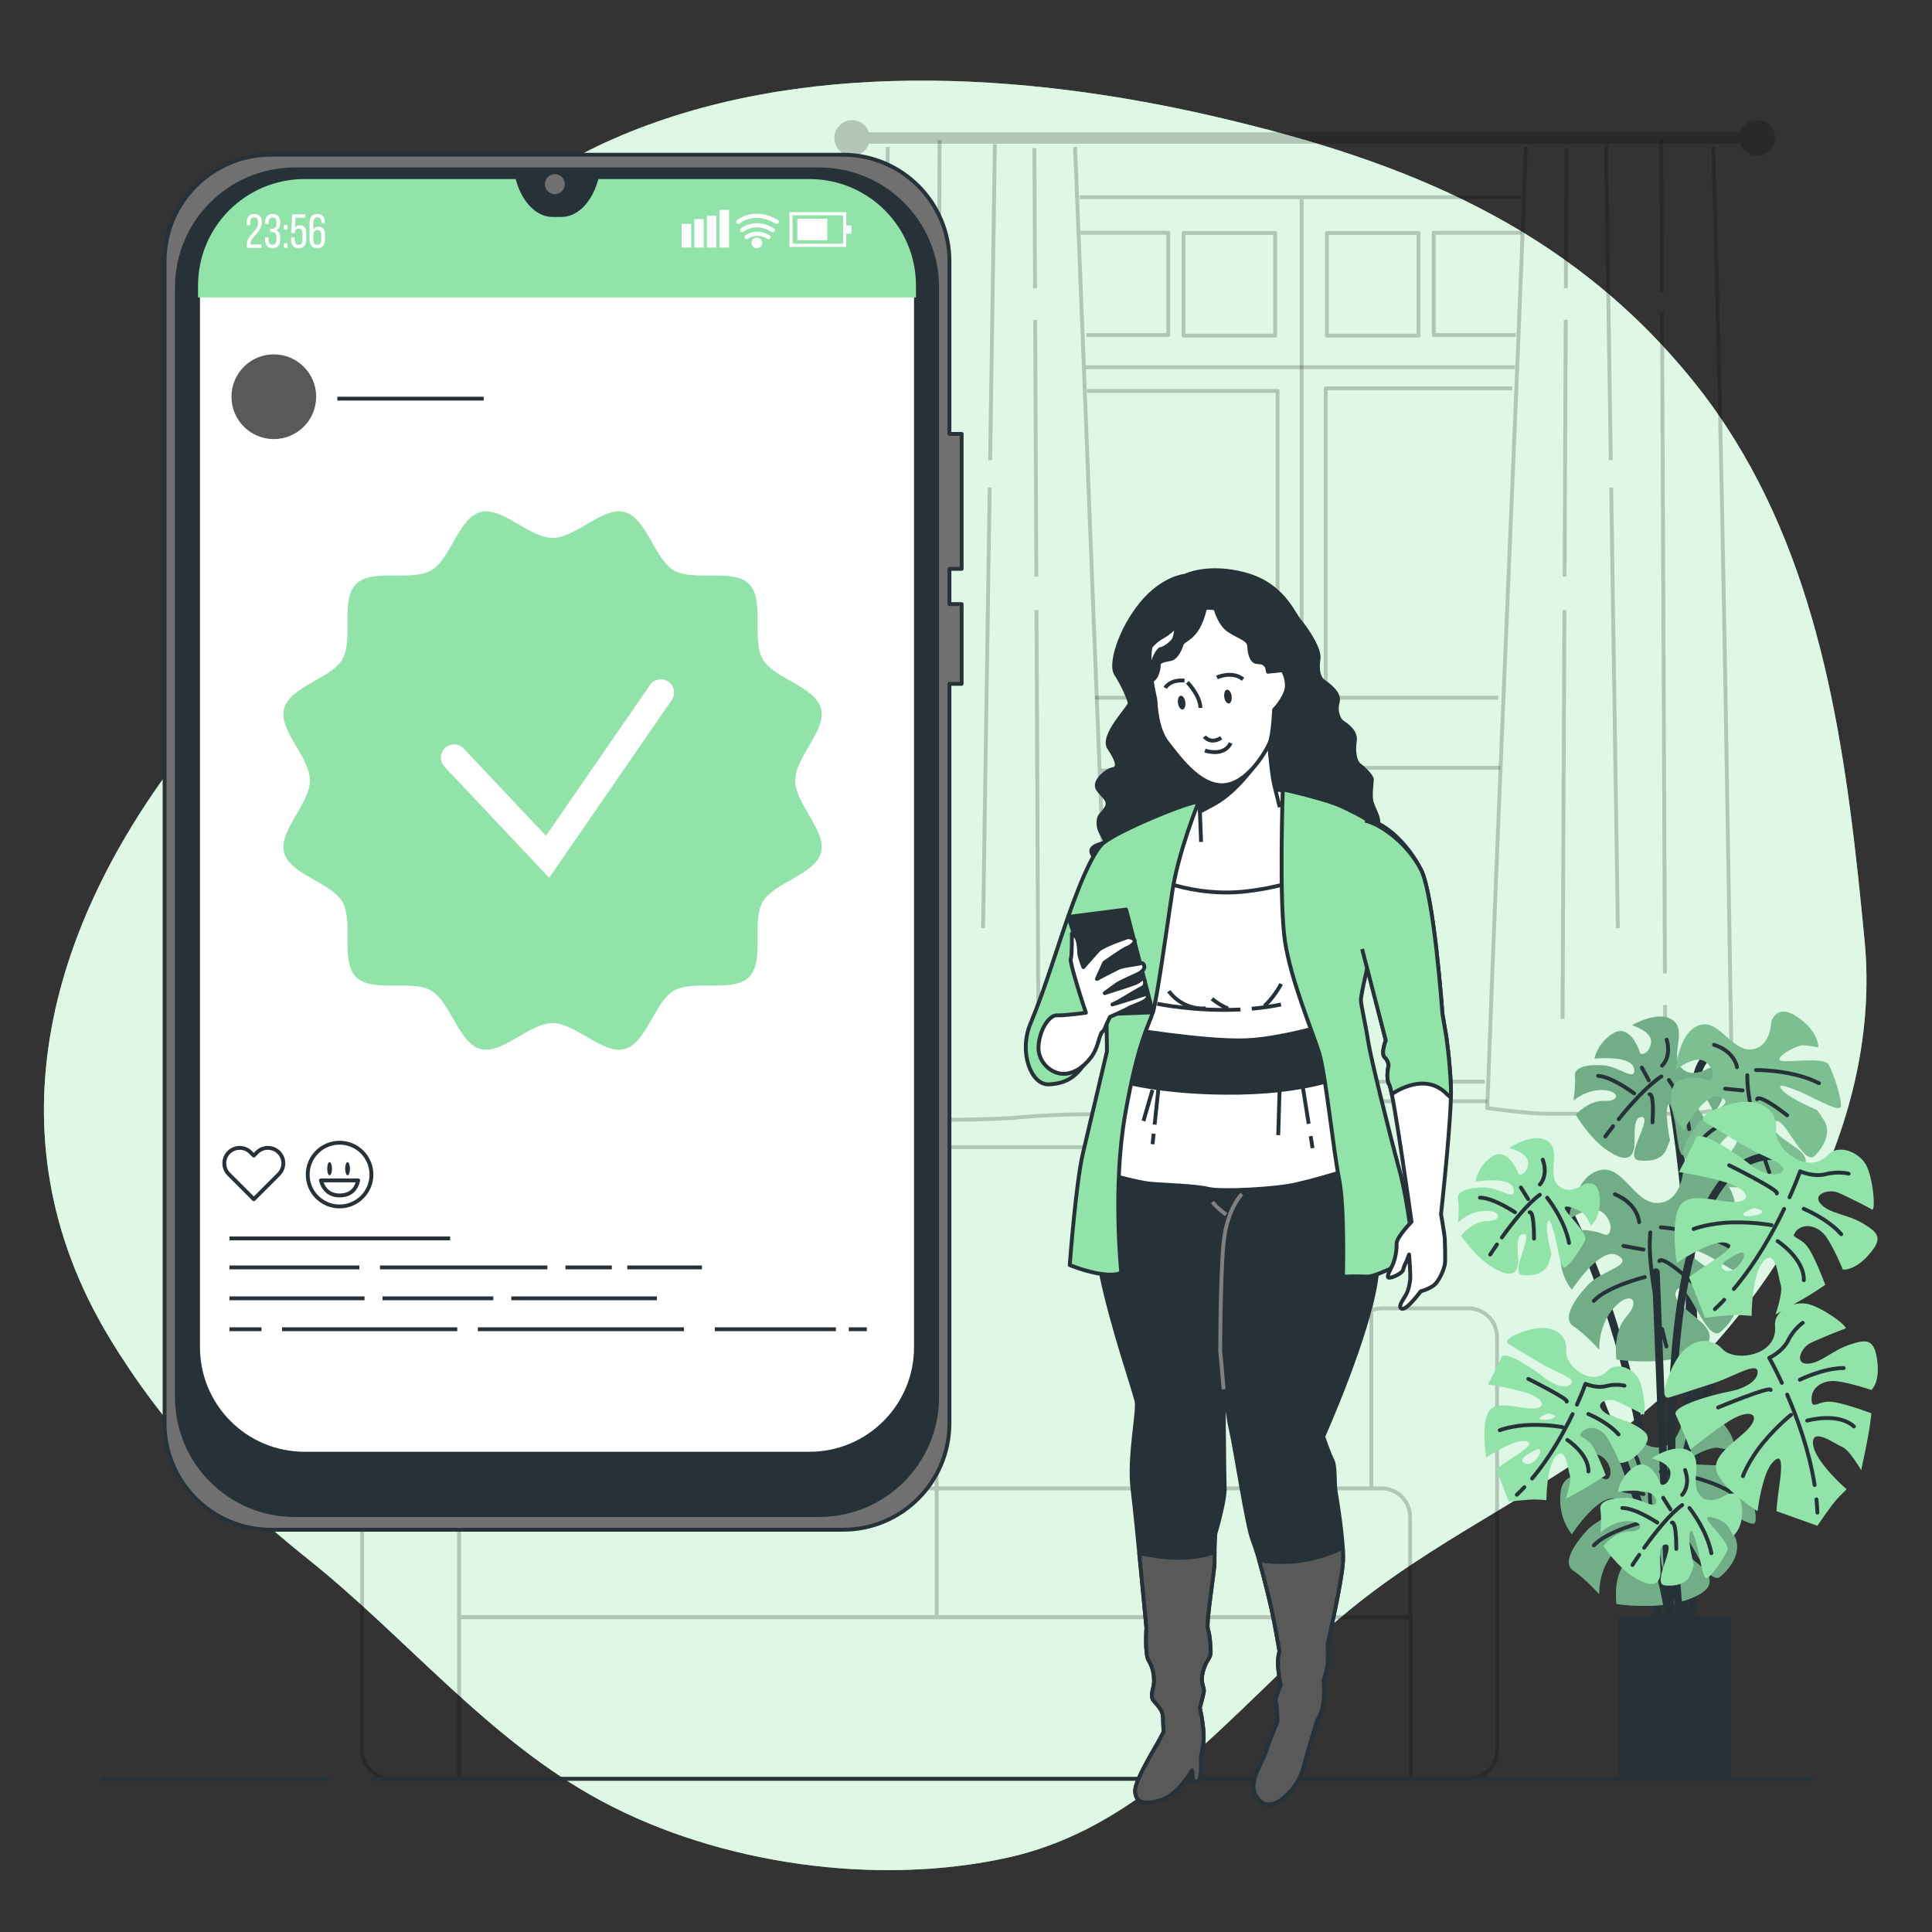 <?xml version="1.0" encoding="utf-8"?>
<!-- Generator: Adobe Illustrator 27.5.0, SVG Export Plug-In . SVG Version: 6.00 Build 0)  -->
<svg version="1.1" xmlns="http://www.w3.org/2000/svg" xmlns:xlink="http://www.w3.org/1999/xlink" x="0px" y="0px"
	 viewBox="0 0 500 500" style="enable-background:new 0 0 500 500;" xml:space="preserve">
<rect x="0" y="0" width="500" height="500" fill="#333333" stroke="none"/>
<g id="Background_Simple">
	<g>
		<path style="fill:#92E3A9;" d="M448.78,113.529c-3.284-5.279-6.914-10.403-10.934-15.348
			c-32.358-39.794-74.664-56.627-122.999-67.909c-49.92-11.653-108.368-15.319-156.292,5.748
			c-11.281,4.959-21.976,11.601-30.488,20.599C96.007,90.51,85.015,147.303,49.29,192.187s-53.128,100.76-21.068,153.888
			c13.568,22.484,30.867,41.033,51.337,57.306c25.204,20.037,46.943,47.063,76.069,62.706c30.613,16.441,71.383,22.169,105.26,14.64
			c38.651-8.59,61.321-42.743,90.826-66.037c23.26-18.363,51.084-30.382,73.877-49.322c34.92-29.017,61.394-75.658,56.968-121.886
			C478.266,198.638,472.706,151.986,448.78,113.529z"/>
		<path style="opacity:0.7;fill:#FFFFFF;" d="M448.78,113.529c-3.284-5.279-6.914-10.403-10.934-15.348
			c-32.358-39.794-74.664-56.627-122.999-67.909c-49.92-11.653-108.368-15.319-156.292,5.748
			c-11.281,4.959-21.976,11.601-30.488,20.599C96.007,90.51,85.015,147.303,49.29,192.187s-53.128,100.76-21.068,153.888
			c13.568,22.484,30.867,41.033,51.337,57.306c25.204,20.037,46.943,47.063,76.069,62.706c30.613,16.441,71.383,22.169,105.26,14.64
			c38.651-8.59,61.321-42.743,90.826-66.037c23.26-18.363,51.084-30.382,73.877-49.322c34.92-29.017,61.394-75.658,56.968-121.886
			C478.266,198.638,472.706,151.986,448.78,113.529z"/>
	</g>
</g>
<g id="Window">
	<g>
		<path style="opacity:0.2;" d="M454.748,31.097c-2.03,0-3.734,1.319-4.352,3.14h-225.51c-0.618-1.821-2.322-3.14-4.352-3.14
			c-2.549,0-4.615,2.066-4.615,4.615c0,2.549,2.066,4.615,4.615,4.615c2.03,0,3.734-1.319,4.352-3.139h225.51
			c0.618,1.821,2.322,3.139,4.352,3.139c2.549,0,4.615-2.066,4.615-4.615C459.363,33.164,457.297,31.097,454.748,31.097z"/>
		<g style="opacity:0.2;">
			<path style="fill:none;stroke:#000000;stroke-linejoin:round;stroke-miterlimit:10;" d="M278.222,38.02
				c3.215,78.182,6.026,157.111,9.39,235.009l-0.333,15.267c0,0-14.453,0-22.06,0.761c-7.607,0.761-19.398,0.761-27.766,0.761
				c-8.368,0-12.932-3.043-12.932-3.043l0.544-13.769c1.688-77.858,3.51-156.796,4.698-234.986"/>
			
				<line style="fill:none;stroke:#000000;stroke-linejoin:round;stroke-miterlimit:10;" x1="242.19" y1="260.105" x2="242.15" y2="269.31"/>
			
				<line style="fill:none;stroke:#000000;stroke-linejoin:round;stroke-miterlimit:10;" x1="242.977" y1="80.745" x2="242.226" y2="251.931"/>
			
				<line style="fill:none;stroke:#000000;stroke-linejoin:round;stroke-miterlimit:10;" x1="243.172" y1="36.288" x2="242.999" y2="75.637"/>
			
				<line style="fill:none;stroke:#000000;stroke-linejoin:round;stroke-miterlimit:10;" x1="256.137" y1="126.214" x2="254.414" y2="240.182"/>
			
				<line style="fill:none;stroke:#000000;stroke-linejoin:round;stroke-miterlimit:10;" x1="257.48" y1="37.31" x2="256.244" y2="119.084"/>
			
				<line style="fill:none;stroke:#000000;stroke-linejoin:round;stroke-miterlimit:10;" x1="268.243" y1="157.907" x2="268.722" y2="263.689"/>
			
				<line style="fill:none;stroke:#000000;stroke-linejoin:round;stroke-miterlimit:10;" x1="267.902" y1="82.792" x2="268.203" y2="149.224"/>
			
				<line style="fill:none;stroke:#000000;stroke-linejoin:round;stroke-miterlimit:10;" x1="267.7" y1="38.332" x2="267.865" y2="74.616"/>
		</g>
		<g style="opacity:0.2;">
			<path style="fill:none;stroke:#000000;stroke-linejoin:round;stroke-miterlimit:10;" d="M394.892,38.02
				c-3.092,82.777-7.027,166.391-9.989,248.732c0,0,9.843,1.489,16.178,1.489c6.335,0,7.602,0,14.57,0c6.968,0,10.769,0,17.737,0
				c6.968,0,14.957-1.545,14.957-1.545c-1.457-82.285-2.44-165.899-4.993-248.676"/>
			
				<line style="fill:none;stroke:#000000;stroke-linejoin:round;stroke-miterlimit:10;" x1="430.924" y1="260.105" x2="430.964" y2="269.31"/>
			
				<line style="fill:none;stroke:#000000;stroke-linejoin:round;stroke-miterlimit:10;" x1="430.137" y1="80.745" x2="430.888" y2="251.931"/>
			
				<line style="fill:none;stroke:#000000;stroke-linejoin:round;stroke-miterlimit:10;" x1="429.942" y1="36.288" x2="430.115" y2="75.637"/>
			
				<line style="fill:none;stroke:#000000;stroke-linejoin:round;stroke-miterlimit:10;" x1="416.977" y1="126.214" x2="418.7" y2="240.182"/>
			
				<line style="fill:none;stroke:#000000;stroke-linejoin:round;stroke-miterlimit:10;" x1="415.634" y1="37.31" x2="416.87" y2="119.084"/>
			
				<line style="fill:none;stroke:#000000;stroke-linejoin:round;stroke-miterlimit:10;" x1="404.871" y1="157.907" x2="404.391" y2="263.689"/>
			
				<line style="fill:none;stroke:#000000;stroke-linejoin:round;stroke-miterlimit:10;" x1="405.212" y1="82.792" x2="404.911" y2="149.224"/>
			
				<line style="fill:none;stroke:#000000;stroke-linejoin:round;stroke-miterlimit:10;" x1="405.413" y1="38.332" x2="405.249" y2="74.616"/>
		</g>
		<g style="opacity:0.2;">
			<polyline style="fill:none;stroke:#000000;stroke-linejoin:round;stroke-miterlimit:10;" points="279.658,60.237 302.354,60.237 
				302.354,86.716 281.171,86.716 			"/>
			
				<rect x="306.312" y="60.303" style="fill:none;stroke:#000000;stroke-linejoin:round;stroke-miterlimit:10;" width="23.722" height="26.559"/>
		</g>
		<g style="opacity:0.2;">
			<polyline style="fill:none;stroke:#000000;stroke-linejoin:round;stroke-miterlimit:10;" points="393.762,60.237 371.066,60.237 
				371.066,86.716 392.249,86.716 			"/>
			
				<rect x="343.387" y="60.303" transform="matrix(-1 -1.224647e-16 1.224647e-16 -1 710.495 147.164)" style="fill:none;stroke:#000000;stroke-linejoin:round;stroke-miterlimit:10;" width="23.722" height="26.559"/>
		</g>
		<polyline style="opacity:0.2;fill:none;stroke:#000000;stroke-linejoin:round;stroke-miterlimit:10;" points="283.403,180.554 
			330.639,180.554 330.639,101.173 281.327,101.173 		"/>
		<polyline style="opacity:0.2;fill:none;stroke:#000000;stroke-linejoin:round;stroke-miterlimit:10;" points="391.371,100.501 
			343.097,100.501 343.097,180.554 387.737,180.554 		"/>
		<polyline style="opacity:0.2;fill:none;stroke:#000000;stroke-linejoin:round;stroke-miterlimit:10;" points="284.961,199.391 
			330.639,199.391 330.639,279.188 288.421,279.188 		"/>
		<polyline style="opacity:0.2;fill:none;stroke:#000000;stroke-linejoin:round;stroke-miterlimit:10;" points="388.257,198.718 
			343.097,198.718 343.097,279.928 384.269,279.928 		"/>
		
			<line style="opacity:0.2;fill:none;stroke:#000000;stroke-linejoin:round;stroke-miterlimit:10;" x1="288.212" y1="284.997" x2="384.903" y2="284.997"/>
		
			<line style="opacity:0.2;fill:none;stroke:#000000;stroke-linejoin:round;stroke-miterlimit:10;" x1="279.466" y1="51.049" x2="393.707" y2="51.049"/>
		
			<line style="opacity:0.2;fill:none;stroke:#000000;stroke-linejoin:round;stroke-miterlimit:10;" x1="336.86" y1="51.596" x2="336.86" y2="283.904"/>
		
			<line style="opacity:0.2;fill:none;stroke:#000000;stroke-linejoin:round;stroke-miterlimit:10;" x1="280.916" y1="95.034" x2="392.039" y2="95.034"/>
	</g>
</g>
<g id="Couch">
	<g style="opacity:0.2;">
		<path style="fill:none;stroke:#000000;stroke-linejoin:round;stroke-miterlimit:10;" d="M354.902,385.187v-46.044v-31.16
			c0-6.134-4.964-11.098-11.098-11.098H243.235h-0.854v88.302v0.77"/>
		<path style="fill:none;stroke:#000000;stroke-linejoin:round;stroke-miterlimit:10;" d="M243.235,296.885h-0.854H139.919
			c-6.124,0-11.089,4.964-11.089,11.098v32.904v44.299"/>
		<path style="fill:none;stroke:#000000;stroke-linejoin:round;stroke-miterlimit:10;" d="M364.923,392.564v25.963H242.427v-33.341
			h115.119C361.62,385.187,364.923,388.491,364.923,392.564z"/>
		<path style="fill:none;stroke:#000000;stroke-linejoin:round;stroke-miterlimit:10;" d="M243.365,385.187h-0.13h-0.807h-0.046
			H130.89h-2.06h-2.645c-4.074,0-7.377,3.304-7.377,7.377v25.964h123.619h0.937"/>
		
			<rect x="118.809" y="418.528" style="fill:none;stroke:#000000;stroke-linejoin:round;stroke-miterlimit:10;" width="246.319" height="41.831"/>
		<path style="fill:none;stroke:#000000;stroke-linejoin:round;stroke-miterlimit:10;" d="M128.83,340.888
			c-1.355-1.41-3.266-2.292-5.373-2.292H101.15c-4.111,0-7.442,3.322-7.442,7.433v106.898c0,4.102,3.331,7.433,7.442,7.433h17.658
			h4.649"/>
		<path style="fill:none;stroke:#000000;stroke-linejoin:round;stroke-miterlimit:10;" d="M357.695,460.359h7.433h14.875
			c4.102,0,7.433-3.331,7.433-7.433V346.029c0-4.111-3.331-7.433-7.433-7.433h-22.307c-0.993,0-1.93,0.195-2.793,0.547"/>
	</g>
</g>
<g id="Device">
	<g>
		<g>
			<path style="fill:#707070;stroke:#263238;stroke-linejoin:round;stroke-miterlimit:10;" d="M248.872,147.219v-34.918h-3.159
				V67.599c0-15.218-12.337-27.555-27.555-27.555H70.148c-15.218,0-27.555,12.337-27.555,27.555v300.743
				c0,15.218,12.337,27.555,27.555,27.555h148.01c15.218,0,27.555-12.337,27.555-27.555V176.978h3.159v-20.633h-3.159v-9.126
				H248.872z"/>
			<path style="fill:#263238;stroke:#263238;stroke-linejoin:round;stroke-miterlimit:10;" d="M212.006,392.101H76.301
				c-16.854,0-30.517-13.663-30.517-30.517V74.356c0-16.854,13.663-30.517,30.517-30.517h135.705
				c16.854,0,30.517,13.663,30.517,30.517v287.228C242.523,378.438,228.86,392.101,212.006,392.101z"/>
			<path style="fill:#FFFFFF;stroke:#263238;stroke-linejoin:round;stroke-miterlimit:10;" d="M209.498,46.342h-54.64l-0.055,0.198
				c-1.616,5.823-5.341,9.603-9.464,9.603h-2.372c-4.123,0-7.847-3.779-9.464-9.603l-0.055-0.198h-54.64
				c-15.218,0-27.555,12.337-27.555,27.555V348.66c0,15.218,12.337,27.555,27.555,27.555h130.689
				c15.218,0,27.555-12.337,27.555-27.555V73.897C237.053,58.679,224.716,46.342,209.498,46.342z"/>
			<path style="fill:#92E3A9;" d="M209.498,46.342h-54.64l-0.055,0.198c-1.616,5.823-5.341,9.603-9.464,9.603h-2.372
				c-4.123,0-7.847-3.779-9.464-9.603l-0.055-0.198h-54.64c-15.218,0-27.555,12.337-27.555,27.555v3.075h185.799v-3.075
				C237.053,58.679,224.716,46.342,209.498,46.342z"/>
			<g>
				<path style="fill:#92E3A9;" d="M205.787,202c0-6.031,8.185-13.055,6.699-18.617c-1.538-5.755-12.183-7.74-15.098-12.778
					c-2.957-5.111,0.615-15.313-3.533-19.461c-4.148-4.148-14.35-0.576-19.46-3.533c-5.038-2.915-7.023-13.56-12.778-15.098
					c-5.562-1.487-12.586,6.699-18.617,6.699c-6.031,0-13.055-8.185-18.617-6.699c-5.755,1.538-7.74,12.183-12.778,15.099
					c-5.111,2.957-15.313-0.615-19.461,3.533c-4.148,4.148-0.576,14.35-3.533,19.461c-2.915,5.038-13.56,7.023-15.098,12.778
					c-1.487,5.562,6.699,12.586,6.699,18.617c0,6.031-8.185,13.055-6.699,18.617c1.538,5.755,12.183,7.74,15.098,12.778
					c2.957,5.111-0.615,15.313,3.533,19.461c4.148,4.148,14.35,0.576,19.46,3.532c5.038,2.915,7.023,13.56,12.778,15.098
					c5.562,1.487,12.586-6.699,18.617-6.699c6.031,0,13.055,8.185,18.617,6.699c5.755-1.538,7.74-12.183,12.778-15.099
					c5.111-2.957,15.313,0.615,19.461-3.533c4.148-4.148,0.576-14.35,3.533-19.461c2.915-5.038,13.56-7.023,15.098-12.778
					C213.973,215.055,205.787,208.03,205.787,202z"/>
				<g>
					<path style="fill:#FFFFFF;" d="M142.128,227.164l-27.086-28.728c-1.298-1.376-1.234-3.544,0.142-4.841
						c1.377-1.297,3.545-1.234,4.841,0.142l21.274,22.564l26.904-39.011c1.074-1.558,3.207-1.948,4.764-0.875
						c1.557,1.074,1.949,3.207,0.875,4.764L142.128,227.164z"/>
				</g>
			</g>
			<g>
				<path style="fill:none;stroke:#263238;stroke-linejoin:round;stroke-miterlimit:10;" d="M72.152,303.879l-0.823,0.831
					l-5.643,5.643l-6.474-6.474c-1.555-1.563-1.555-4.089,0-5.643c0.782-0.781,1.802-1.168,2.822-1.168
					c1.02,0,2.04,0.387,2.822,1.168l0.831,0.831l0.823-0.831c0.782-0.781,1.802-1.168,2.822-1.168c1.028,0,2.048,0.387,2.822,1.168
					C73.715,299.791,73.715,302.316,72.152,303.879z"/>
				<g>
					<g>
						
							<circle style="fill:none;stroke:#263238;stroke-linecap:round;stroke-linejoin:round;stroke-miterlimit:10;" cx="87.88" cy="303.979" r="8.248"/>
						<path style="fill:none;stroke:#263238;stroke-linecap:round;stroke-linejoin:round;stroke-miterlimit:10;" d="M83.056,305.492
							c0.559,2.077,1.987,3.885,4.823,3.885c2.92,0,4.305-1.635,4.824-3.885H83.056z"/>
						<path style="fill:#263238;" d="M85.919,302.456c0,0.941-0.278,1.705-0.62,1.705c-0.342,0-0.62-0.763-0.62-1.705
							s0.277-1.705,0.62-1.705C85.641,300.751,85.919,301.514,85.919,302.456z"/>
						<path style="fill:#263238;" d="M90.568,302.456c0,0.941-0.278,1.705-0.62,1.705c-0.342,0-0.62-0.763-0.62-1.705
							s0.278-1.705,0.62-1.705C90.291,300.751,90.568,301.514,90.568,302.456z"/>
					</g>
				</g>
			</g>
			
				<line style="fill:none;stroke:#263238;stroke-linejoin:round;stroke-miterlimit:10;" x1="59.377" y1="320.5" x2="116.5" y2="320.5"/>
			
				<line style="fill:none;stroke:#263238;stroke-linejoin:round;stroke-miterlimit:10;" x1="162.333" y1="328" x2="181.667" y2="328"/>
			
				<line style="fill:none;stroke:#263238;stroke-linejoin:round;stroke-miterlimit:10;" x1="146.333" y1="328" x2="158.333" y2="328"/>
			
				<line style="fill:none;stroke:#263238;stroke-linejoin:round;stroke-miterlimit:10;" x1="98.333" y1="328" x2="141.667" y2="328"/>
			<line style="fill:none;stroke:#263238;stroke-linejoin:round;stroke-miterlimit:10;" x1="59.377" y1="328" x2="93" y2="328"/>
			<line style="fill:none;stroke:#263238;stroke-linejoin:round;stroke-miterlimit:10;" x1="132.333" y1="336" x2="170" y2="336"/>
			<line style="fill:none;stroke:#263238;stroke-linejoin:round;stroke-miterlimit:10;" x1="99" y1="336" x2="127.667" y2="336"/>
			
				<line style="fill:none;stroke:#263238;stroke-linejoin:round;stroke-miterlimit:10;" x1="59.377" y1="336" x2="94.333" y2="336"/>
			
				<line style="fill:none;stroke:#263238;stroke-linejoin:round;stroke-miterlimit:10;" x1="219.667" y1="344" x2="224.333" y2="344"/>
			<line style="fill:none;stroke:#263238;stroke-linejoin:round;stroke-miterlimit:10;" x1="185" y1="344" x2="216.333" y2="344"/>
			<line style="fill:none;stroke:#263238;stroke-linejoin:round;stroke-miterlimit:10;" x1="123.667" y1="344" x2="177" y2="344"/>
			<line style="fill:none;stroke:#263238;stroke-linejoin:round;stroke-miterlimit:10;" x1="73" y1="344" x2="118.333" y2="344"/>
			
				<line style="fill:none;stroke:#263238;stroke-linejoin:round;stroke-miterlimit:10;" x1="59.377" y1="344" x2="67.667" y2="344"/>
			<circle style="fill:#595959;" cx="70.866" cy="102.673" r="10.962"/>
			
				<line style="fill:none;stroke:#263238;stroke-linejoin:round;stroke-miterlimit:10;" x1="87.309" y1="103.172" x2="125.179" y2="103.172"/>
			<circle style="fill:#707070;" cx="143.586" cy="47.662" r="2.587"/>
		</g>
		<g>
			<g>
				<g>
					<path style="fill:#FFFFFF;" d="M67.765,57.576c0,2.618-2.939,3.56-2.952,5.557v0.137h2.853v0.881h-3.807v-0.744
						c0-2.803,2.94-3.348,2.94-5.792c0-0.893-0.298-1.364-1.017-1.364c-0.707,0-1.017,0.508-1.017,1.277v0.769h-0.905v-0.707
						c0-1.327,0.608-2.208,1.947-2.208C67.157,55.38,67.765,56.249,67.765,57.576z"/>
					<path style="fill:#FFFFFF;" d="M72.517,57.563v0.223c0,0.893-0.359,1.526-1.054,1.786c0.731,0.273,1.054,0.93,1.054,1.798v0.67
						c0,1.327-0.62,2.195-1.96,2.195c-1.327,0-1.947-0.868-1.947-2.195v-0.596h0.905v0.657c0,0.782,0.322,1.253,1.017,1.253
						c0.707,0,1.017-0.459,1.017-1.339v-0.67c0-0.856-0.36-1.265-1.092-1.29h-0.521v-0.869h0.57c0.645-0.025,1.043-0.434,1.043-1.19
						V57.6c0-0.893-0.31-1.351-1.017-1.351c-0.695,0-1.017,0.483-1.017,1.265v0.446H68.61v-0.397c0-1.327,0.62-2.183,1.947-2.183
						C71.897,55.38,72.517,56.236,72.517,57.563z"/>
					<path style="fill:#FFFFFF;" d="M74.391,58.221v1.203h-0.93v-1.203H74.391z M74.391,62.946v1.203h-0.93v-1.203H74.391z"/>
					<path style="fill:#FFFFFF;" d="M76.351,59.002c0.273-0.472,0.707-0.719,1.29-0.719c1.116,0,1.612,0.819,1.612,2.059v1.699
						c0,1.327-0.632,2.195-1.959,2.195c-1.328,0-1.948-0.868-1.948-2.195v-0.583h0.905v0.645c0,0.782,0.323,1.253,1.017,1.253
						c0.695,0,1.017-0.471,1.017-1.253v-1.687c0-0.781-0.323-1.253-1.017-1.253c-0.533,0-0.893,0.298-0.98,0.93v0.199h-0.905
						l0.236-4.825h3.423v0.868h-2.555L76.351,59.002z"/>
					<path style="fill:#FFFFFF;" d="M84.08,57.551v0.161h-0.905v-0.223c0-0.782-0.323-1.24-1.029-1.24
						c-0.732,0-1.055,0.471-1.055,1.402v1.947c0.236-0.595,0.707-0.93,1.401-0.93c1.116,0,1.613,0.807,1.613,2.059v1.315
						c0,1.327-0.658,2.195-1.985,2.195c-1.34,0-1.997-0.868-1.997-2.195v-4.428c0-1.377,0.621-2.233,1.997-2.233
						C83.46,55.38,84.08,56.224,84.08,57.551z M81.091,60.801v1.302c0,0.782,0.323,1.253,1.029,1.253
						c0.695,0,1.029-0.471,1.029-1.253v-1.302c0-0.782-0.335-1.253-1.029-1.253C81.413,59.548,81.091,60.019,81.091,60.801z"/>
				</g>
				<g>
					<rect x="176.412" y="57.933" style="fill:#FFFFFF;" width="2.451" height="6.129"/>
					<rect x="179.681" y="56.705" style="fill:#FFFFFF;" width="2.451" height="7.357"/>
					<rect x="182.95" y="55.833" style="fill:#FFFFFF;" width="2.451" height="8.228"/>
					<rect x="186.218" y="54.317" style="fill:#FFFFFF;" width="2.451" height="9.744"/>
					<g>
						<g>
							<path style="fill:#FFFFFF;" d="M219.007,63.893h-14.709v-8.989h14.709V63.893z M205.115,63.076h13.075v-7.354h-13.075V63.076
								z"/>
						</g>
						<g>
							<rect x="206.341" y="56.611" style="fill:#FFFFFF;" width="7.763" height="5.576"/>
						</g>
						<g>
							<rect x="218.496" y="58.34" style="fill:#FFFFFF;" width="1.85" height="2.118"/>
						</g>
					</g>
					<g>
						<path style="fill:#FFFFFF;" d="M198.905,61.938c-0.095,0-0.193-0.025-0.281-0.077c-2.993-1.779-4.972-0.128-5.054-0.058
							c-0.228,0.198-0.575,0.173-0.773-0.055c-0.199-0.229-0.177-0.572,0.051-0.771c0.106-0.093,2.636-2.261,6.34-0.06
							c0.261,0.154,0.346,0.492,0.191,0.753C199.274,61.842,199.091,61.938,198.905,61.938z"/>
					</g>
					<g>
						<path style="fill:#FFFFFF;" d="M200.012,60.091c-0.096,0-0.193-0.025-0.281-0.077c-4.328-2.574-7.237-0.084-7.267-0.06
							c-0.227,0.202-0.574,0.178-0.775-0.049c-0.201-0.227-0.179-0.575,0.049-0.775c0.035-0.032,3.544-3.037,8.554-0.06
							c0.261,0.154,0.346,0.493,0.191,0.753C200.381,59.996,200.199,60.091,200.012,60.091z"/>
					</g>
					<g>
						<path style="fill:#FFFFFF;" d="M201.017,57.953c-0.095,0-0.193-0.025-0.281-0.077c-5.481-3.259-9.126-0.191-9.278-0.058
							c-0.229,0.199-0.576,0.174-0.775-0.054c-0.2-0.227-0.177-0.573,0.051-0.772c0.043-0.039,4.373-3.742,10.565-0.06
							c0.261,0.155,0.346,0.492,0.191,0.753C201.386,57.857,201.204,57.953,201.017,57.953z"/>
					</g>
					<g>
						<path style="fill:#FFFFFF;" d="M197.251,62.858c0,0.761-0.617,1.378-1.378,1.378c-0.761,0-1.378-0.617-1.378-1.378
							c0-0.761,0.617-1.378,1.378-1.378C196.634,61.48,197.251,62.097,197.251,62.858z"/>
					</g>
				</g>
			</g>
		</g>
	</g>
</g>
<g id="Plants">
	<g>
		<path style="fill:none;stroke:#263238;stroke-width:2;stroke-linecap:round;stroke-linejoin:round;stroke-miterlimit:10;" d="
			M451.555,273.478c0,0-11.951-6.64-12.837,8.41c-0.885,15.05-3.098,139.891-3.098,139.891"/>
		<path style="fill:none;stroke:#263238;stroke-width:2;stroke-linecap:round;stroke-linejoin:round;stroke-miterlimit:10;" d="
			M432.511,283.214c0,0,9.748,48.709,5.322,137.237"/>
		<g>
			<path style="fill:#92E3A9;" d="M442.088,276.507c0,0-4.572,2.929-7.173-0.423c-2.601-3.353,1.76-9.493-2.084-12.119
				c-3.844-2.626-10.479,1.381-10.479,1.381s5.11,1.501,4.945,4.29c-0.164,2.789-2.626,3.844-2.954,2.625
				c-0.328-1.219-2.765-7.361-6.914-4.807c-4.149,2.554-4.783,6.516-4.783,6.516s9.658-1.03,10.243,2.604
				c0.585,3.633-3.962-0.634-7.946-0.869c-3.985-0.235-7.618,0.35-7.361,2.765c0.258,2.415-0.376,6.376-0.376,6.376
				s3.376-3,7.759-2.741s4.219,3.048,0.234,2.813c-3.985-0.235-7.408,3.562-7.408,3.562s3.632,6.212,8.25,9.284
				c4.617,3.072,6.282,1.97,6.821-0.397c0.539-2.367-0.702-8.439,2.088-8.274c2.789,0.165-4.62,10.524-1.057,11.134
				c3.563,0.61,6.423-0.421,7.361-2.765c0.938-2.344,0.938-2.344,0.938-2.344s-1.241-6.071-0.702-8.439
				c0.54-2.367,1.195,0.07,1.828,2.907c0.632,2.836,1.03,9.658,2.249,9.33c1.219-0.328,5.111-5.297,6.025-7.242
				c0.915-1.945-5.132-7.9-5.062-9.096c0.071-1.195,4.735,1.079,5.462,2.322c0.726,1.242,1.429,2.884,1.429,2.884
				s2.907-1.828,2.838-7.431C446.191,274.75,442.088,276.507,442.088,276.507z"/>
			<path style="opacity:0.3;fill:#263238;" d="M442.088,276.507c0,0-4.572,2.929-7.173-0.423c-2.601-3.353,1.76-9.493-2.084-12.119
				c-3.844-2.626-10.479,1.381-10.479,1.381s5.11,1.501,4.945,4.29c-0.164,2.789-2.626,3.844-2.954,2.625
				c-0.328-1.219-2.765-7.361-6.914-4.807c-4.149,2.554-4.783,6.516-4.783,6.516s9.658-1.03,10.243,2.604
				c0.585,3.633-3.962-0.634-7.946-0.869c-3.985-0.235-7.618,0.35-7.361,2.765c0.258,2.415-0.376,6.376-0.376,6.376
				s3.376-3,7.759-2.741s4.219,3.048,0.234,2.813c-3.985-0.235-7.408,3.562-7.408,3.562s3.632,6.212,8.25,9.284
				c4.617,3.072,6.282,1.97,6.821-0.397c0.539-2.367-0.702-8.439,2.088-8.274c2.789,0.165-4.62,10.524-1.057,11.134
				c3.563,0.61,6.423-0.421,7.361-2.765c0.938-2.344,0.938-2.344,0.938-2.344s-1.241-6.071-0.702-8.439
				c0.54-2.367,1.195,0.07,1.828,2.907c0.632,2.836,1.03,9.658,2.249,9.33c1.219-0.328,5.111-5.297,6.025-7.242
				c0.915-1.945-5.132-7.9-5.062-9.096c0.071-1.195,4.735,1.079,5.462,2.322c0.726,1.242,1.429,2.884,1.429,2.884
				s2.907-1.828,2.838-7.431C446.191,274.75,442.088,276.507,442.088,276.507z"/>
			<path style="fill:none;stroke:#263238;stroke-linecap:round;stroke-linejoin:round;stroke-miterlimit:10;" d="M418.912,289.644
				c2.981-3.685,7.375-8.672,11.057-11.052"/>
			<path style="fill:none;stroke:#263238;stroke-linecap:round;stroke-linejoin:round;stroke-miterlimit:10;" d="M415.456,294.13
				c0,0,0.765-1.064,2.006-2.659"/>
			<path style="fill:none;stroke:#263238;stroke-linecap:round;stroke-linejoin:round;stroke-miterlimit:10;" d="M431.914,279.506
				c0,0,4.429,6.259,5.249,12.706"/>
			<path style="fill:none;stroke:#263238;stroke-linecap:round;stroke-linejoin:round;stroke-miterlimit:10;" d="M426.897,283.209
				c0,0,1.243-0.727,0.772,7.243"/>
			<path style="fill:none;stroke:#263238;stroke-linecap:round;stroke-linejoin:round;stroke-miterlimit:10;" d="M430.133,275.802
				c0,0,2.532-2.25,1.197-6.727"/>
			
				<line style="fill:none;stroke:#263238;stroke-linecap:round;stroke-linejoin:round;stroke-miterlimit:10;" x1="426.71" y1="279.599" x2="424.906" y2="276.293"/>
			<path style="fill:none;stroke:#263238;stroke-linecap:round;stroke-linejoin:round;stroke-miterlimit:10;" d="M422.912,282.974
				c0,0-5.742-4.337-9.329-4.549"/>
		</g>
		<g>
			<path style="fill:#92E3A9;" d="M458.382,264.697c0,0-0.183,6.574-5.313,6.893c-5.13,0.319-8.305-8.233-13.554-6.174
				c-5.249,2.059-5.759,11.433-5.759,11.433s4.986-4.093,7.667-2.027c2.681,2.066,2.059,5.249,0.614,4.747
				c-1.444-0.503-9.254-2.249-9.525,3.646c-0.271,5.896,3.263,9.23,3.263,9.23s5.552-10.371,9.589-8.481
				c4.037,1.89-3.335,3.534-6.286,7.364c-2.951,3.83-4.842,7.866-2.249,9.254c2.593,1.388,6.127,4.723,6.127,4.723
				s-0.702-5.425,2.544-9.637c3.247-4.212,5.927-2.146,2.976,1.683c-2.952,3.829-1.483,9.845-1.483,9.845s8.696,0.598,14.918-1.931
				c6.223-2.529,6.254-4.947,4.252-7.101c-2.002-2.154-8.927-5.049-6.861-7.73c2.066-2.681,7.388,11.799,10.427,8.647
				c3.04-3.151,3.957-6.717,2.249-9.254c-1.707-2.537-1.707-2.537-1.707-2.537s-6.925-2.896-8.928-5.05
				c-2.003-2.154,0.885-1.149,4.156,0.151c3.271,1.3,10.372,5.552,10.874,4.108c0.502-1.444-1.82-8.728-3.144-10.969
				c-1.324-2.242-11.408-0.247-12.557-1.132s4.308-4.005,6.047-3.885c1.739,0.12,3.861,0.534,3.861,0.534s0.151-4.156-5.505-7.906
				C459.419,259.391,458.382,264.697,458.382,264.697z"/>
			<path style="opacity:0.2;fill:#263238;" d="M458.382,264.697c0,0-0.183,6.574-5.313,6.893c-5.13,0.319-8.305-8.233-13.554-6.174
				c-5.249,2.059-5.759,11.433-5.759,11.433s4.986-4.093,7.667-2.027c2.681,2.066,2.059,5.249,0.614,4.747
				c-1.444-0.503-9.254-2.249-9.525,3.646c-0.271,5.896,3.263,9.23,3.263,9.23s5.552-10.371,9.589-8.481
				c4.037,1.89-3.335,3.534-6.286,7.364c-2.951,3.83-4.842,7.866-2.249,9.254c2.593,1.388,6.127,4.723,6.127,4.723
				s-0.702-5.425,2.544-9.637c3.247-4.212,5.927-2.146,2.976,1.683c-2.952,3.829-1.483,9.845-1.483,9.845s8.696,0.598,14.918-1.931
				c6.223-2.529,6.254-4.947,4.252-7.101c-2.002-2.154-8.927-5.049-6.861-7.73c2.066-2.681,7.388,11.799,10.427,8.647
				c3.04-3.151,3.957-6.717,2.249-9.254c-1.707-2.537-1.707-2.537-1.707-2.537s-6.925-2.896-8.928-5.05
				c-2.003-2.154,0.885-1.149,4.156,0.151c3.271,1.3,10.372,5.552,10.874,4.108c0.502-1.444-1.82-8.728-3.144-10.969
				c-1.324-2.242-11.408-0.247-12.557-1.132s4.308-4.005,6.047-3.885c1.739,0.12,3.861,0.534,3.861,0.534s0.151-4.156-5.505-7.906
				C459.419,259.391,458.382,264.697,458.382,264.697z"/>
			<path style="fill:none;stroke:#263238;stroke-linecap:round;stroke-linejoin:round;stroke-miterlimit:10;" d="M455.737,296.855
				c-1.658-5.497-3.656-13.295-3.529-18.604"/>
			<path style="fill:none;stroke:#263238;stroke-linecap:round;stroke-linejoin:round;stroke-miterlimit:10;" d="M457.874,303.373
				c0,0-0.544-1.492-1.295-3.821"/>
			<path style="fill:none;stroke:#263238;stroke-linecap:round;stroke-linejoin:round;stroke-miterlimit:10;" d="M454.45,276.927
				c0,0,9.286-0.168,16.299,3.406"/>
			<path style="fill:none;stroke:#263238;stroke-linecap:round;stroke-linejoin:round;stroke-miterlimit:10;" d="M454.738,284.474
				c0,0,0.12-1.739,7.779,4.164"/>
			<path style="fill:none;stroke:#263238;stroke-linecap:round;stroke-linejoin:round;stroke-miterlimit:10;" d="M449.528,276.185
				c0,0-0.527-4.069-5.92-5.784"/>
			
				<line style="fill:none;stroke:#263238;stroke-linecap:round;stroke-linejoin:round;stroke-miterlimit:10;" x1="450.996" y1="282.2" x2="446.456" y2="281.754"/>
			<path style="fill:none;stroke:#263238;stroke-linecap:round;stroke-linejoin:round;stroke-miterlimit:10;" d="M451.786,288.303
				c0,0-8.257,2.793-10.913,6.239"/>
		</g>
		<path style="fill:none;stroke:#263238;stroke-width:2;stroke-linecap:round;stroke-linejoin:round;stroke-miterlimit:10;" d="
			M403.307,308.447c0,0,26.116,44.281,25.673,111.119"/>
		<g>
			<path style="fill:#92E3A9;" d="M435.507,303.886c0,0-0.832,7.568-6.781,7.453c-5.949-0.116-8.807-10.284-15.058-8.404
				c-6.252,1.88-7.725,12.649-7.725,12.649s6.14-4.252,9.038-1.615c2.898,2.637,1.88,6.252,0.261,5.535
				c-1.619-0.716-10.467-3.469-11.336,3.309c-0.869,6.777,2.895,10.959,2.895,10.959s7.385-11.444,11.865-8.881
				c4.48,2.563-4.181,3.764-7.949,7.904c-3.767,4.14-6.33,8.62-3.469,10.466c2.861,1.846,6.625,6.028,6.625,6.028
				s-0.298-6.326,3.846-10.88c4.144-4.554,7.042-1.917,3.275,2.223c-3.767,4.14-2.641,11.22-2.641,11.22s9.978,1.511,17.397-0.821
				c7.419-2.331,7.684-5.118,5.576-7.792c-2.107-2.674-9.825-6.669-7.188-9.568c2.637-2.898,7.412,14.312,11.216,10.962
				c3.805-3.35,5.2-7.378,3.469-10.466c-1.731-3.089-1.731-3.089-1.731-3.089s-7.717-3.995-9.825-6.669
				c-2.107-2.674,1.13-1.242,4.782,0.567c3.652,1.809,11.444,7.385,12.16,5.767c0.716-1.619-1.276-10.243-2.592-12.954
				c-1.317-2.712-13.141-1.361-14.383-2.492c-1.242-1.13,5.349-4.215,7.344-3.913c1.996,0.302,4.405,0.981,4.405,0.981
				s0.567-4.782-5.606-9.642C437.204,297.862,435.507,303.886,435.507,303.886z"/>
			<path style="opacity:0.3;fill:#263238;" d="M435.507,303.886c0,0-0.832,7.568-6.781,7.453
				c-5.949-0.116-8.807-10.284-15.058-8.404c-6.252,1.88-7.725,12.649-7.725,12.649s6.14-4.252,9.038-1.615
				c2.898,2.637,1.88,6.252,0.261,5.535c-1.619-0.716-10.467-3.469-11.336,3.309c-0.869,6.777,2.895,10.959,2.895,10.959
				s7.385-11.444,11.865-8.881c4.48,2.563-4.181,3.764-7.949,7.904c-3.767,4.14-6.33,8.62-3.469,10.466
				c2.861,1.846,6.625,6.028,6.625,6.028s-0.298-6.326,3.846-10.88c4.144-4.554,7.042-1.917,3.275,2.223
				c-3.767,4.14-2.641,11.22-2.641,11.22s9.978,1.511,17.397-0.821c7.419-2.331,7.684-5.118,5.576-7.792
				c-2.107-2.674-9.825-6.669-7.188-9.568c2.637-2.898,7.412,14.312,11.216,10.962c3.805-3.35,5.2-7.378,3.469-10.466
				c-1.731-3.089-1.731-3.089-1.731-3.089s-7.717-3.995-9.825-6.669c-2.107-2.674,1.13-1.242,4.782,0.567
				c3.652,1.809,11.444,7.385,12.16,5.767c0.716-1.619-1.276-10.243-2.592-12.954c-1.317-2.712-13.141-1.361-14.383-2.492
				c-1.242-1.13,5.349-4.215,7.344-3.913c1.996,0.302,4.405,0.981,4.405,0.981s0.567-4.782-5.606-9.642
				C437.204,297.862,435.507,303.886,435.507,303.886z"/>
			<path style="fill:none;stroke:#263238;stroke-linecap:round;stroke-linejoin:round;stroke-miterlimit:10;" d="M429.42,340.744
				c-1.394-6.499-2.964-15.686-2.317-21.8"/>
			<path style="fill:none;stroke:#263238;stroke-linecap:round;stroke-linejoin:round;stroke-miterlimit:10;" d="M431.27,348.467
				c0,0-0.487-1.773-1.133-4.531"/>
			<path style="fill:none;stroke:#263238;stroke-linecap:round;stroke-linejoin:round;stroke-miterlimit:10;" d="M429.815,317.628
				c0,0,10.731,0.682,18.486,5.468"/>
			<path style="fill:none;stroke:#263238;stroke-linecap:round;stroke-linejoin:round;stroke-miterlimit:10;" d="M429.434,326.363
				c0,0,0.302-1.996,8.583,5.539"/>
			<path style="fill:none;stroke:#263238;stroke-linecap:round;stroke-linejoin:round;stroke-miterlimit:10;" d="M424.205,316.307
				c0,0-0.224-4.745-6.285-7.233"/>
			
				<line style="fill:none;stroke:#263238;stroke-linecap:round;stroke-linejoin:round;stroke-miterlimit:10;" x1="425.331" y1="323.387" x2="420.135" y2="322.443"/>
			<path style="fill:none;stroke:#263238;stroke-linecap:round;stroke-linejoin:round;stroke-miterlimit:10;" d="M425.667,330.504
				c0,0-9.791,2.443-13.182,6.169"/>
		</g>
		<g>
			<path style="fill:#92E3A9;" d="M435.507,367.164c0,0-0.832,7.568-6.781,7.453s-8.807-10.284-15.058-8.404
				c-6.252,1.88-7.725,12.649-7.725,12.649s6.14-4.252,9.038-1.615c2.898,2.637,1.88,6.251,0.261,5.535
				c-1.619-0.716-10.467-3.469-11.336,3.309c-0.869,6.777,2.895,10.959,2.895,10.959s7.385-11.444,11.865-8.881
				c4.48,2.563-4.181,3.764-7.949,7.904c-3.767,4.14-6.33,8.62-3.469,10.466c2.861,1.846,6.625,6.028,6.625,6.028
				s-0.298-6.326,3.846-10.88c4.144-4.555,7.042-1.917,3.275,2.223c-3.767,4.14-2.641,11.22-2.641,11.22s9.978,1.511,17.397-0.821
				c7.419-2.331,7.684-5.118,5.576-7.792c-2.107-2.674-9.825-6.669-7.188-9.568c2.637-2.898,7.412,14.312,11.216,10.963
				c3.805-3.35,5.2-7.378,3.469-10.466c-1.731-3.089-1.731-3.089-1.731-3.089s-7.717-3.995-9.825-6.669
				c-2.107-2.674,1.13-1.242,4.782,0.567c3.652,1.809,11.444,7.385,12.16,5.767c0.716-1.619-1.276-10.243-2.592-12.954
				c-1.317-2.712-13.141-1.361-14.383-2.492c-1.242-1.13,5.349-4.215,7.344-3.913c1.996,0.302,4.405,0.981,4.405,0.981
				s0.567-4.782-5.606-9.642C437.204,361.14,435.507,367.164,435.507,367.164z"/>
			<path style="opacity:0.3;fill:#263238;" d="M435.507,367.164c0,0-0.832,7.568-6.781,7.453s-8.807-10.284-15.058-8.404
				c-6.252,1.88-7.725,12.649-7.725,12.649s6.14-4.252,9.038-1.615c2.898,2.637,1.88,6.251,0.261,5.535
				c-1.619-0.716-10.467-3.469-11.336,3.309c-0.869,6.777,2.895,10.959,2.895,10.959s7.385-11.444,11.865-8.881
				c4.48,2.563-4.181,3.764-7.949,7.904c-3.767,4.14-6.33,8.62-3.469,10.466c2.861,1.846,6.625,6.028,6.625,6.028
				s-0.298-6.326,3.846-10.88c4.144-4.555,7.042-1.917,3.275,2.223c-3.767,4.14-2.641,11.22-2.641,11.22s9.978,1.511,17.397-0.821
				c7.419-2.331,7.684-5.118,5.576-7.792c-2.107-2.674-9.825-6.669-7.188-9.568c2.637-2.898,7.412,14.312,11.216,10.963
				c3.805-3.35,5.2-7.378,3.469-10.466c-1.731-3.089-1.731-3.089-1.731-3.089s-7.717-3.995-9.825-6.669
				c-2.107-2.674,1.13-1.242,4.782,0.567c3.652,1.809,11.444,7.385,12.16,5.767c0.716-1.619-1.276-10.243-2.592-12.954
				c-1.317-2.712-13.141-1.361-14.383-2.492c-1.242-1.13,5.349-4.215,7.344-3.913c1.996,0.302,4.405,0.981,4.405,0.981
				s0.567-4.782-5.606-9.642C437.204,361.14,435.507,367.164,435.507,367.164z"/>
			<path style="fill:none;stroke:#263238;stroke-linecap:round;stroke-linejoin:round;stroke-miterlimit:10;" d="M429.42,404.022
				c-1.394-6.499-2.964-15.686-2.317-21.8"/>
			<path style="fill:none;stroke:#263238;stroke-linecap:round;stroke-linejoin:round;stroke-miterlimit:10;" d="M431.27,411.745
				c0,0-0.487-1.773-1.133-4.531"/>
			<path style="fill:none;stroke:#263238;stroke-linecap:round;stroke-linejoin:round;stroke-miterlimit:10;" d="M429.815,380.905
				c0,0,10.731,0.683,18.486,5.468"/>
			<path style="fill:none;stroke:#263238;stroke-linecap:round;stroke-linejoin:round;stroke-miterlimit:10;" d="M429.434,389.641
				c0,0,0.302-1.996,8.583,5.539"/>
			<path style="fill:none;stroke:#263238;stroke-linecap:round;stroke-linejoin:round;stroke-miterlimit:10;" d="M424.205,379.585
				c0,0-0.224-4.745-6.285-7.233"/>
			
				<line style="fill:none;stroke:#263238;stroke-linecap:round;stroke-linejoin:round;stroke-miterlimit:10;" x1="425.331" y1="386.665" x2="420.135" y2="385.721"/>
			<path style="fill:none;stroke:#263238;stroke-linecap:round;stroke-linejoin:round;stroke-miterlimit:10;" d="M425.667,393.781
				c0,0-9.791,2.443-13.182,6.169"/>
		</g>
		<path style="fill:none;stroke:#263238;stroke-width:2;stroke-linecap:round;stroke-linejoin:round;stroke-miterlimit:10;" d="
			M413.488,361.121c0,0,16.82,39.854,18.591,58.888l-3.541-90.758"/>
		<path style="fill:none;stroke:#263238;stroke-width:2;stroke-linecap:round;stroke-linejoin:round;stroke-miterlimit:10;" d="
			M454.211,351.825c-22.132-3.984-22.132,68.184-22.132,68.184"/>
		<path style="fill:none;stroke:#263238;stroke-width:2;stroke-linecap:round;stroke-linejoin:round;stroke-miterlimit:10;" d="
			M434.734,419.566c0,0-12.836-120.415,24.345-120.415"/>
		<g>
			<path style="fill:#92E3A9;" d="M445.777,349.14c-3.023-3.401-9.447-3.401-13.226,5.29c-3.779,8.692-0.378,7.18-0.378,7.18
				s7.18-2.267,11.715-3.779c4.535-1.512,10.581-5.29,10.959-3.023c0.378,2.267-3.023,4.535-7.18,5.29
				c-4.157,0.756-15.116,3.779-13.982,6.046c1.134,2.267,3.779,9.07,3.779,9.07s5.29-4.535,10.203-7.558
				c4.912-3.023,7.936-1.889,5.29,1.512c-2.645,3.401-10.203,7.18-8.692,11.715c1.512,4.535,10.581,10.203,10.581,10.203
				s1.134-9.447,3.779-12.47c2.645-3.023,2.645,0.378,1.889,5.668c-0.756,5.291-0.756,6.802-0.756,6.802l10.581,3.779
				c0,0,3.779-5.668,5.668-7.558c1.889-1.889,1.889-1.889,1.889-1.889s-8.314-7.18-8.692-11.715c-0.378-4.535,5.668,0,7.558,0.756
				c1.889,0.756,4.913,6.046,4.913,6.046s1.889-8.691,2.267-11.715s0.378-3.023,0.378-3.023s-7.936-3.023-10.959-3.023
				c-3.023,0-4.535,2.267-4.535-0.756c0-3.023,3.023-4.913,6.424-4.535c3.401,0.378,9.069,2.267,9.069,2.267
				s2.267-1.889,1.512-7.558c-0.756-5.668-2.645-5.668-7.18-4.157c-4.535,1.512-7.558,4.913-10.959,4.913s-1.512-4.157,0.756-5.29
				s7.936-3.401,9.069-3.779c1.134-0.378-6.046-5.668-9.825-6.424c-3.779-0.756-8.672,1.906-8.314,5.668
				C460.137,351.03,448.8,352.541,445.777,349.14z"/>
			<path style="fill:none;stroke:#263238;stroke-linecap:round;stroke-linejoin:round;stroke-miterlimit:10;" d="M470.103,388.049
				c0.113,1.138,0.193,2.278,0.237,3.415"/>
			<path style="fill:none;stroke:#263238;stroke-linecap:round;stroke-linejoin:round;stroke-miterlimit:10;" d="M462.512,360.921
				c2.654,6.133,5.723,14.59,7.113,23.416"/>
			<path style="fill:none;stroke:#263238;stroke-linecap:round;stroke-linejoin:round;stroke-miterlimit:10;" d="M461.151,357.888
				c-1.872-4.026-3.281-6.48-3.281-6.48s3.401-1.512,4.913-4.535c1.512-3.023,3.779-4.535,3.779-4.535"/>
			<path style="fill:none;stroke:#263238;stroke-linecap:round;stroke-linejoin:round;stroke-miterlimit:10;" d="M444.644,364.256
				c0,0,13.604-5.668,13.604-4.535"/>
			<path style="fill:none;stroke:#263238;stroke-linecap:round;stroke-linejoin:round;stroke-miterlimit:10;" d="M465.806,357.076
				c0,0,6.046-3.023,11.337-3.023"/>
			<path style="fill:none;stroke:#263238;stroke-linecap:round;stroke-linejoin:round;stroke-miterlimit:10;" d="M463.538,366.145
				c0,0-3.401,2.645-7.18,7.18c-3.779,4.535-5.29,8.692-5.29,8.692"/>
			<path style="fill:none;stroke:#263238;stroke-linecap:round;stroke-linejoin:round;stroke-miterlimit:10;" d="M467.695,367.657
				c0,0,7.936-2.267,12.093,1.512"/>
		</g>
		<g>
			<path style="fill:#92E3A9;" d="M482.07,316.596c-4.114-2.433-8.664-2.487-10.894-5.055c-2.23-2.568,2.148-3.867,4.491-2.898
				c2.343,0.969,7.771,3.763,8.799,4.371c1.028,0.608,0.317-8.282-1.59-11.631c-1.907-3.349-7.125-5.299-9.731-2.562
				c-5.497,5.773-14.07-1.797-13.484-6.309c0.586-4.513-3.625-9.364-12.666-6.519c-9.041,2.844-5.67,4.422-5.67,4.422
				s6.419,3.935,10.533,6.369c4.114,2.433,10.932,4.522,9.467,6.294c-1.464,1.772-5.406,0.69-8.702-1.954
				c-3.296-2.644-12.763-8.937-13.732-6.595c-0.969,2.342-4.371,8.799-4.371,8.799s6.893,1.022,12.396,2.75
				c5.503,1.728,6.629,4.754,2.327,4.986c-4.302,0.232-12.111-2.998-14.544,1.116c-2.433,4.114-0.768,14.679-0.768,14.679
				s7.877-5.337,11.894-5.322c4.017,0.016,1.449,2.245-3.042,5.143c-4.491,2.898-5.632,3.889-5.632,3.889l4.083,10.467
				c0,0,6.758-0.862,9.423-0.674c2.665,0.188,2.665,0.188,2.665,0.188s-0.028-10.985,3.148-14.243
				c3.177-3.258,3.716,4.28,4.384,6.203c0.668,1.922-1.345,7.673-1.345,7.673s7.802-4.271,10.333-5.968
				c2.531-1.697,2.531-1.697,2.531-1.697s-2.92-7.974-4.901-10.257c-1.982-2.283-4.685-1.938-2.402-3.92
				c2.283-1.982,5.691-0.938,7.636,1.878c1.944,2.816,4.233,8.335,4.233,8.335s2.913,0.474,6.698-3.813
				C487.423,320.456,486.184,319.029,482.07,316.596z M446.307,328.692c-3.023-1.512,4.157-4.535,4.157-4.535
				C453.109,323.779,449.33,330.203,446.307,328.692z M451.398,314.584c-1.289-0.644,2.578-1.933,2.578-1.933
				C459.56,313.725,452.687,315.228,451.398,314.584z"/>
			<path style="fill:none;stroke:#263238;stroke-linecap:round;stroke-linejoin:round;stroke-miterlimit:10;" d="M446.227,336.39
				c-0.786,0.831-1.593,1.639-2.424,2.418"/>
			<path style="fill:none;stroke:#263238;stroke-linecap:round;stroke-linejoin:round;stroke-miterlimit:10;" d="M461.735,312.873
				c-2.892,6.025-7.266,13.887-13.019,20.722"/>
			<path style="fill:none;stroke:#263238;stroke-linecap:round;stroke-linejoin:round;stroke-miterlimit:10;" d="M463.134,309.857
				c1.813-4.053,2.742-6.726,2.742-6.726s3.371,1.577,6.645,0.737c3.274-0.84,5.902-0.119,5.902-0.119"/>
			<path style="fill:none;stroke:#263238;stroke-linecap:round;stroke-linejoin:round;stroke-miterlimit:10;" d="M447.503,301.566
				c0,0,13.199,6.557,12.343,7.3"/>
			<path style="fill:none;stroke:#263238;stroke-linecap:round;stroke-linejoin:round;stroke-miterlimit:10;" d="M466.798,312.839
				c0,0,6.247,2.584,9.715,6.579"/>
			<path style="fill:none;stroke:#263238;stroke-linecap:round;stroke-linejoin:round;stroke-miterlimit:10;" d="M458.463,317.073
				c0,0-4.227-0.834-10.129-0.715c-5.902,0.119-10.032,1.703-10.032,1.703"/>
			<path style="fill:none;stroke:#263238;stroke-linecap:round;stroke-linejoin:round;stroke-miterlimit:10;" d="M460.047,321.203
				c0,0,6.915,4.506,6.786,10.122"/>
		</g>
		<g>
			<path style="fill:#92E3A9;" d="M423.349,368.958c-3.311-1.958-6.973-2.001-8.767-4.068c-1.794-2.067,1.729-3.111,3.614-2.332
				c1.885,0.78,6.253,3.028,7.081,3.518c0.828,0.49,0.255-6.665-1.28-9.36c-1.534-2.695-5.734-4.264-7.831-2.062
				c-4.424,4.646-11.323-1.446-10.851-5.077c0.472-3.632-2.917-7.535-10.193-5.246c-7.275,2.289-4.563,3.558-4.563,3.558
				s5.166,3.167,8.477,5.125c3.311,1.958,8.797,3.639,7.619,5.065c-1.178,1.426-4.351,0.555-7.003-1.572
				c-2.652-2.128-10.271-7.192-11.051-5.307c-0.78,1.885-3.518,7.081-3.518,7.081s5.547,0.823,9.976,2.213
				c4.429,1.391,5.335,3.826,1.872,4.013c-3.462,0.187-9.746-2.413-11.704,0.898c-1.958,3.311-0.618,11.813-0.618,11.813
				s6.339-4.295,9.572-4.283c3.232,0.012,1.166,1.807-2.448,4.139c-3.614,2.332-4.532,3.129-4.532,3.129l3.286,8.424
				c0,0,5.438-0.694,7.583-0.542c2.145,0.151,2.145,0.151,2.145,0.151s-0.023-8.84,2.533-11.462c2.556-2.622,2.99,3.445,3.528,4.992
				c0.538,1.547-1.083,6.175-1.083,6.175s6.279-3.437,8.315-4.802c2.037-1.365,2.037-1.365,2.037-1.365s-2.35-6.418-3.944-8.255
				c-1.595-1.837-3.77-1.56-1.933-3.154c1.837-1.595,4.58-0.755,6.145,1.512c1.565,2.266,3.407,6.708,3.407,6.708
				s2.344,0.381,5.39-3.069C427.657,372.065,426.66,370.916,423.349,368.958z M394.569,378.692
				c-2.433-1.216,3.345-3.649,3.345-3.649C400.043,374.739,397.002,379.909,394.569,378.692z M398.666,367.339
				c-1.037-0.519,2.074-1.556,2.074-1.556C405.234,366.647,399.703,367.857,398.666,367.339z"/>
			<path style="fill:none;stroke:#263238;stroke-linecap:round;stroke-linejoin:round;stroke-miterlimit:10;" d="M394.505,384.887
				c-0.632,0.669-1.282,1.319-1.95,1.946"/>
			<path style="fill:none;stroke:#263238;stroke-linecap:round;stroke-linejoin:round;stroke-miterlimit:10;" d="M406.985,365.962
				c-2.327,4.848-5.847,11.175-10.477,16.676"/>
			<path style="fill:none;stroke:#263238;stroke-linecap:round;stroke-linejoin:round;stroke-miterlimit:10;" d="M408.111,363.534
				c1.459-3.262,2.207-5.413,2.207-5.413s2.713,1.269,5.347,0.593c2.635-0.676,4.749-0.096,4.749-0.096"/>
			<path style="fill:none;stroke:#263238;stroke-linecap:round;stroke-linejoin:round;stroke-miterlimit:10;" d="M395.532,356.863
				c0,0,10.622,5.277,9.933,5.875"/>
			<path style="fill:none;stroke:#263238;stroke-linecap:round;stroke-linejoin:round;stroke-miterlimit:10;" d="M411.059,365.935
				c0,0,5.027,2.079,7.818,5.294"/>
			<path style="fill:none;stroke:#263238;stroke-linecap:round;stroke-linejoin:round;stroke-miterlimit:10;" d="M404.352,369.342
				c0,0-3.402-0.671-8.151-0.575c-4.749,0.096-8.073,1.37-8.073,1.37"/>
			<path style="fill:none;stroke:#263238;stroke-linecap:round;stroke-linejoin:round;stroke-miterlimit:10;" d="M405.626,372.665
				c0,0,5.564,3.626,5.461,8.146"/>
		</g>
		<g>
			<path style="fill:#92E3A9;" d="M409.849,306.556c0,0-4.157,3.023-6.802,0c-2.645-3.023,1.134-9.069-2.645-11.337
				c-3.779-2.267-9.825,1.889-9.825,1.889s4.913,1.134,4.913,3.779c0,2.645-2.267,3.779-2.645,2.645
				c-0.378-1.134-3.023-6.802-6.802-4.157c-3.779,2.645-4.157,6.424-4.157,6.424s9.069-1.512,9.825,1.889
				c0.756,3.401-3.779-0.378-7.558-0.378s-7.18,0.756-6.802,3.023c0.378,2.267,0,6.046,0,6.046s3.023-3.023,7.18-3.023
				c4.157,0,4.157,2.645,0.378,2.645c-3.779,0-6.802,3.779-6.802,3.779s3.779,5.668,8.314,8.314
				c4.535,2.645,6.046,1.512,6.424-0.756c0.378-2.267-1.134-7.936,1.512-7.936c2.645,0-3.779,10.203-0.378,10.581
				c3.401,0.378,6.046-0.756,6.802-3.023c0.756-2.267,0.756-2.267,0.756-2.267s-1.512-5.668-1.134-7.936
				c0.378-2.267,1.134,0,1.889,2.645c0.756,2.645,1.512,9.069,2.645,8.691c1.134-0.378,4.535-5.29,5.29-7.18
				c0.756-1.889-5.29-7.18-5.29-8.314s4.535,0.756,5.29,1.889s1.512,2.645,1.512,2.645s2.645-1.889,2.267-7.18
				C413.628,304.667,409.849,306.556,409.849,306.556z"/>
			<path style="fill:none;stroke:#263238;stroke-linecap:round;stroke-linejoin:round;stroke-miterlimit:10;" d="M388.68,320.262
				c2.612-3.649,6.486-8.607,9.833-11.061"/>
			<path style="fill:none;stroke:#263238;stroke-linecap:round;stroke-linejoin:round;stroke-miterlimit:10;" d="M385.664,324.695
				c0,0,0.664-1.049,1.748-2.625"/>
			<path style="fill:none;stroke:#263238;stroke-linecap:round;stroke-linejoin:round;stroke-miterlimit:10;" d="M400.402,309.957
				c0,0,4.535,5.668,5.668,11.715"/>
			<path style="fill:none;stroke:#263238;stroke-linecap:round;stroke-linejoin:round;stroke-miterlimit:10;" d="M395.867,313.736
				c0,0,1.134-0.756,1.134,6.802"/>
			<path style="fill:none;stroke:#263238;stroke-linecap:round;stroke-linejoin:round;stroke-miterlimit:10;" d="M398.512,306.556
				c0,0,2.267-2.267,0.756-6.424"/>
			
				<line style="fill:none;stroke:#263238;stroke-linecap:round;stroke-linejoin:round;stroke-miterlimit:10;" x1="395.489" y1="310.335" x2="393.599" y2="307.312"/>
			<path style="fill:none;stroke:#263238;stroke-linecap:round;stroke-linejoin:round;stroke-miterlimit:10;" d="M392.088,313.736
				c0,0-5.668-3.779-9.069-3.779"/>
		</g>
		<g>
			<path style="fill:#92E3A9;" d="M446.676,386.867c0,0-4.157,3.023-6.802,0c-2.645-3.023,1.134-9.069-2.645-11.337
				c-3.779-2.268-9.825,1.889-9.825,1.889s4.913,1.133,4.913,3.779c0,2.645-2.267,3.779-2.645,2.645
				c-0.378-1.134-3.023-6.802-6.802-4.157c-3.779,2.645-4.157,6.424-4.157,6.424s9.069-1.512,9.825,1.889
				c0.756,3.401-3.779-0.378-7.558-0.378c-3.779,0-7.18,0.756-6.802,3.023c0.378,2.267,0,6.046,0,6.046s3.023-3.023,7.18-3.023
				s4.157,2.645,0.378,2.645c-3.779,0-6.802,3.779-6.802,3.779s3.779,5.668,8.314,8.314c4.535,2.645,6.046,1.512,6.424-0.756
				c0.378-2.267-1.134-7.936,1.512-7.936c2.645,0-3.779,10.203-0.378,10.581c3.401,0.378,6.046-0.756,6.802-3.023
				c0.756-2.267,0.756-2.267,0.756-2.267s-1.512-5.668-1.134-7.936c0.378-2.267,1.134,0,1.889,2.645s1.512,9.069,2.645,8.691
				c1.134-0.378,4.535-5.29,5.29-7.18c0.756-1.889-5.29-7.18-5.29-8.314c0-1.134,4.535,0.756,5.29,1.889
				c0.756,1.134,1.512,2.645,1.512,2.645s2.645-1.889,2.267-7.18C450.455,384.978,446.676,386.867,446.676,386.867z"/>
			<path style="fill:none;stroke:#263238;stroke-linecap:round;stroke-linejoin:round;stroke-miterlimit:10;" d="M425.507,400.574
				c2.612-3.649,6.486-8.607,9.833-11.061"/>
			<path style="fill:none;stroke:#263238;stroke-linecap:round;stroke-linejoin:round;stroke-miterlimit:10;" d="M422.491,405.006
				c0,0,0.664-1.049,1.748-2.625"/>
			<path style="fill:none;stroke:#263238;stroke-linecap:round;stroke-linejoin:round;stroke-miterlimit:10;" d="M437.229,390.268
				c0,0,4.535,5.668,5.668,11.715"/>
			<path style="fill:none;stroke:#263238;stroke-linecap:round;stroke-linejoin:round;stroke-miterlimit:10;" d="M432.694,394.047
				c0,0,1.134-0.756,1.134,6.802"/>
			<path style="fill:none;stroke:#263238;stroke-linecap:round;stroke-linejoin:round;stroke-miterlimit:10;" d="M435.339,386.867
				c0,0,2.267-2.267,0.756-6.424"/>
			
				<line style="fill:none;stroke:#263238;stroke-linecap:round;stroke-linejoin:round;stroke-miterlimit:10;" x1="432.316" y1="390.646" x2="430.427" y2="387.623"/>
			<path style="fill:none;stroke:#263238;stroke-linecap:round;stroke-linejoin:round;stroke-miterlimit:10;" d="M428.915,394.047
				c0,0-5.668-3.779-9.069-3.779"/>
		</g>
		<rect x="418.8" y="418.308" style="fill:#263238;" width="29.214" height="42.051"/>
	</g>
</g>
<g id="Floor">
	<g>
		
			<line style="fill:none;stroke:#263238;stroke-linejoin:round;stroke-miterlimit:10;" x1="85" y1="460.359" x2="26.101" y2="460.359"/>
		
			<line style="fill:none;stroke:#263238;stroke-linejoin:round;stroke-miterlimit:10;" x1="469" y1="460.359" x2="96" y2="460.359"/>
	</g>
</g>
<g id="Character">
	<g>
		<path style="fill:#263238;stroke:#263238;stroke-linejoin:round;stroke-miterlimit:10;" d="M286.213,295.949
			c0,0-3.708,22.068-1.041,34.731c2.667,12.663,8.381,29.301,8.966,31.928c0.585,2.627-2.087,14.296-1.024,22.926
			c1.063,8.631,3.576,35.754,3.576,35.754s-0.456,6.763,0.572,8.409c1.028,1.646,1.335,3.32,1.411,5.244
			c0.076,1.924-1.292,3.905-0.032,5.301c1.259,1.396,2.269,2.561,2.326,4.004c0.057,1.443,0.114,2.886,0.151,3.849
			s-7.473,12.099-7.341,15.466c0.133,3.367,3.029,3.494,7.07,2.13c4.042-1.364,7.653-7.529,7.653-7.529l0.354,2.877
			c0,0,1.222,0.434,1.655-0.788c0.434-1.222,0.31-4.349,0.273-5.311c-0.038-0.962,0.849-2.924,0.725-6.051
			c-0.123-3.127-0.996-6.947-0.996-6.947s0.849-2.924,1.042-4.136c0.193-1.212-1.047-2.127-0.208-5.292
			c0.839-3.165,2.042-3.212,1.966-5.136c-0.076-1.924-0.161-4.089-0.708-5.754c-0.547-1.665,1.799-15.489,1.723-17.413
			c-0.076-1.924,0.197-7.235,0.197-7.235s2.555-8.532,2.422-11.9c-0.133-3.367-0.283-25.525-0.283-25.525l-0.322-8.178
			c0,0,0.714,12.017,2.173,18.464s4.112,24.892,5.716,28.924c1.604,4.032,3.907,13.578,4.781,17.398
			c0.873,3.82,2.129,11.239,2.129,11.239s-0.655,1.712-0.292,4.829c0.364,3.117,0.633,3.83,0.633,3.83s-1.551,3.434-1.273,4.386
			c0.278,0.953,0.402,4.08,0.43,4.801c0.028,0.722-1.551,3.434-2.833,7.58c-1.282,4.146-5.663,9.137-1.894,13.083
			c3.769,3.947,10.21-3.775,11.252-7.911c1.042-4.136,3.394-11.697,3.606-12.428c0.212-0.731,1.367-1.981,1.725-5.127
			c0.358-3.146,0.023-5.542,0.023-5.542s0.867-2.443,1.042-4.136c0.174-1.693,0.032-5.301,0.032-5.301s3.704-16.046,3.977-21.356
			c0.273-5.311-1.606-16.318-1.923-18.233c-0.316-1.915-0.015-6.504-0.794-7.918c-0.778-1.415-2.411-6.169-2.411-6.169
			s11.956-26.729,13.793-41.256c1.837-14.527,1.123-26.544,0.306-28.921c-0.816-2.377-1.623-4.513-1.623-4.513
			s-10.078,7.142-31.877,4.146c-21.799-2.996-30.275-4.108-32.468-4.744C288.378,295.864,286.213,295.949,286.213,295.949z"/>
		<path style="fill:#263238;stroke:#263238;stroke-linejoin:round;stroke-miterlimit:10;" d="M306.67,149.015
			c0,0-5.768,0.479-11.288,7.237c-5.52,6.759-8.189,15.669-6.582,18.122c1.606,2.453,3.533,6.654,3.572,7.658
			c0.04,1.005-7.471,8.345-5.332,11.532c2.138,3.186,2.72,5.176,0.971,5.497c-1.749,0.32-4.664,2.951-4.092,4.69
			c0.572,1.739,3.645,3.127,2.469,5.186c-1.177,2.059-2.192,1.847-2.093,4.359c0.099,2.512,2.571,4.448,1.264,4.867
			c-1.307,0.418-3.799,1.02-2.977,2.748c0.823,1.729,2.67,3.92,2.67,3.92s9.69,9.682,28.87,11.191
			c19.18,1.509,36.865-15.792,39.529-18.413c2.664-2.621,3.137-3.394,3.078-4.901c-0.059-1.507-1.133-3.226-1.705-4.965
			c-0.572-1.739,0.044-5.285,0.014-6.039c-0.03-0.754-1.867-2.694-3.163-3.649s-1.656-3.709-1.252-6.24
			c0.403-2.532-2.178-4.191-3.212-4.905c-1.034-0.714-1.877-2.945-1.212-5.236c0.665-2.29-2.439-4.433-3.734-5.388
			c-1.296-0.955-1.636-3.206-1.232-5.738c0.404-2.532-3.07-7.678-4.917-9.87c-1.847-2.192-4.395-9.387-14.059-12.026
			C312.59,146.014,306.67,149.015,306.67,149.015z"/>
		<g>
			<path style="fill:#FFFFFF;stroke:#263238;stroke-linejoin:round;stroke-miterlimit:10;" d="M318.924,202.876
				c0,0-10.837,6.208-18.208,8.667c-7.371,2.458-7.689,18.853-7.528,22.941c0.161,4.089-3.895,29.544-1.358,32.816
				c2.538,3.273,25.638,2.604,33.566,2.051c7.928-0.553,13.536,1.153,18.752-0.979c5.216-2.133,5.871-3.845,5.767-6.491
				c-0.104-2.646,0.443-31.576,0.225-37.108c-0.218-5.532-1.733-13.422-3.724-15.03c-1.991-1.608-6.136-2.89-12.225-4.577
				C328.102,203.478,318.924,202.876,318.924,202.876z"/>
			<g>
				<path style="fill:#FFFFFF;stroke:#263238;stroke-linejoin:round;stroke-miterlimit:10;" d="M289.544,276.545
					c0,0-3.996,20.875-3.92,22.799c0.076,1.924-0.32,4.108-0.32,4.108s8.773,2.545,12.4,2.884
					c3.627,0.339,11.583,0.507,14.989,1.337c3.405,0.829,17.587,0.03,22.6-1.131c5.013-1.161,8.583-2.265,11.441-3.101
					c2.858-0.835,6.881-2.68,6.881-2.68l2.811-2.038l-5.904-21.449c0,0-10.295,1.61-20.379,2.489
					c-10.083,0.879-29.208-1.5-31.873-1.876C295.605,277.511,289.544,276.545,289.544,276.545z"/>
				<g>
					
						<line style="fill:none;stroke:#263238;stroke-linejoin:round;stroke-miterlimit:10;" x1="298.569" y1="293.397" x2="298.282" y2="296.118"/>
					
						<line style="fill:none;stroke:#263238;stroke-linejoin:round;stroke-miterlimit:10;" x1="299.826" y1="281.474" x2="298.816" y2="291.05"/>
					
						<line style="fill:none;stroke:#263238;stroke-linejoin:round;stroke-miterlimit:10;" x1="298.259" y1="282.066" x2="295.924" y2="290.112"/>
					
						<line style="fill:none;stroke:#263238;stroke-linejoin:round;stroke-miterlimit:10;" x1="331.149" y1="282.361" x2="330.803" y2="293.776"/>
					
						<line style="fill:none;stroke:#263238;stroke-linejoin:round;stroke-miterlimit:10;" x1="339.19" y1="294.02" x2="339.685" y2="297.138"/>
					
						<line style="fill:none;stroke:#263238;stroke-linejoin:round;stroke-miterlimit:10;" x1="337.217" y1="281.592" x2="338.685" y2="290.841"/>
				</g>
				<path style="fill:#FFFFFF;stroke:#263238;stroke-linejoin:round;stroke-miterlimit:10;" d="M349.915,261.882
					c-0.104-2.646,0.443-31.576,0.225-37.108c-0.11-2.796-0.375-1.683-1.041-4.568c-3.498,3.288-11.25,8.704-26.5,10.469
					c-13.912,1.609-25.322-3.646-28.88-5.847c-0.58,4.091-0.598,7.949-0.531,9.658c0.161,4.089-3.895,29.544-1.358,32.816
					c2.538,3.273,25.638,2.604,33.566,2.051c7.928-0.553,13.536,1.153,18.752-0.979C349.364,266.24,350.02,264.527,349.915,261.882z
					"/>
				<g>
					<path style="fill:none;stroke:#263238;stroke-linejoin:round;stroke-miterlimit:10;" d="M323.953,261.054
						c2.492-0.221,5.041-0.573,7.577-1.099"/>
					<path style="fill:none;stroke:#263238;stroke-linejoin:round;stroke-miterlimit:10;" d="M299.483,259.772
						c0,0,9.798,2.079,21.557,1.484"/>
					<path style="fill:none;stroke:#263238;stroke-linejoin:round;stroke-miterlimit:10;" d="M302.487,256.522
						c0,0,3.326,4.928,9.57,4.441"/>
					<path style="fill:none;stroke:#263238;stroke-linejoin:round;stroke-miterlimit:10;" d="M313.646,258.492
						c0,0,2.241,1.839,4.193,2.485"/>
					<path style="fill:none;stroke:#263238;stroke-linejoin:round;stroke-miterlimit:10;" d="M327.211,260.367
						c0,0,2.33-2.019,4.352-5.712"/>
				</g>
				<path style="fill:#263238;stroke:#263238;stroke-linejoin:round;stroke-miterlimit:10;" d="M289.849,265.934
					c0,0,21.828,3.718,32.652,3.291c10.824-0.426,27.231-5.891,27.231-5.891l0.79,13.941c0,0-9.672,5.199-29.896,5.514
					s-31.69-3.329-31.69-3.329L289.849,265.934z"/>
			</g>
		</g>
		<path style="fill:#FFFFFF;stroke:#263238;stroke-miterlimit:10;" d="M310.843,217.89c0,0-0.237-6.013-0.455-11.546
			c-0.218-5.532-1.034-7.909-1.034-7.909s3.905,1.292,7.763,1.381c3.858,0.089,9.644-5.921,10.087-6.902
			c0.443-0.981,1.098-2.693,1.098-2.693s0.61,9.371,1.474,12.951c0.864,3.579,1.43,5.725,1.43,5.725"/>
		<path style="fill:#263238;stroke:#263238;stroke-linejoin:round;stroke-miterlimit:10;" d="M314.375,208.005
			c5.863-3.226,10.917-10.698,10.917-10.698l0.338-2.526c-2.083,2.102-5.777,5.099-8.512,5.036
			c-3.858-0.089-7.763-1.381-7.763-1.381s0.816,2.377,1.034,7.909c0.049,1.245,0.099,2.511,0.147,3.731
			C311.483,209.578,312.725,208.913,314.375,208.005z"/>
		<g>
			<g>
				<path style="fill:#FFFFFF;stroke:#263238;stroke-linejoin:round;stroke-miterlimit:10;" d="M331.978,173.454l-3.839,0.392
					c0,0-0.084-0.548-0.305-1.44c-0.168-0.155-0.336-0.31-0.493-0.455c-0.75-0.693-0.981-0.443-2.193-0.636
					c-1.212-0.193-1.769-2.098-1.845-4.023c-0.076-1.924-2.5-2.311-5.222-4.131c-2.229-1.491-3.23-4.642-3.519-5.735
					c-0.941-0.12-1.851-0.143-2.701-0.102c-0.282,1.31-0.942,3.78-2.217,5.688c-1.82,2.722-3.513,2.547-3.937,4.009
					c-0.424,1.462-1.561,3.193-2.513,3.472c-0.953,0.278-3.358,0.373-3.311,1.576c0.047,1.203-0.599,3.155-1.301,3.665
					c-0.152,0.11-0.34,0.247-0.537,0.389c0.437,2.71,0.986,4.902,1.005,5.374c0.038,0.962,0.284,7.216,3.072,10.72
					c2.788,3.504,8.152,11.242,14.406,10.996c6.254-0.246,11.214-8.873,12.091-11.076c0.877-2.203,1.112-8.475,1.112-8.475
					s1.858-1.76,2.956-4.453C333.785,176.514,331.978,173.454,331.978,173.454z"/>
				<path style="fill:#FFFFFF;stroke:#263238;stroke-linejoin:round;stroke-miterlimit:10;" d="M298.219,172.615
					c-0.066-1.684,1.504-4.636,2.225-4.665c0.722-0.028,3.07-1.566,3.504-2.788c0.434-1.222,0.146-2.415,1.329-2.943
					c1.184-0.528,1.117-2.212,1.117-2.212s-3.235,3.5-5.121,4.538c-1.886,1.038-2.579,1.788-3.504,2.788
					c-0.378,1.922-0.294,4.27-0.042,6.503C298.019,173.62,298.244,173.25,298.219,172.615z"/>
			</g>
			<path style="fill:none;stroke:#263238;stroke-linejoin:round;stroke-miterlimit:10;" d="M311.697,190.634
				c0,0,1.528,2.108,4.349,0.311"/>
			<path style="fill:none;stroke:#263238;stroke-linejoin:round;stroke-miterlimit:10;" d="M311.839,194.242
				c0,0,4.886,1.735,6.668-1.949"/>
			<path style="fill:#263238;" d="M306.763,181.701c0.135,0.988-0.182,1.847-0.708,1.919c-0.527,0.072-1.064-0.67-1.199-1.658
				c-0.136-0.988,0.182-1.847,0.708-1.919C306.09,179.971,306.627,180.713,306.763,181.701z"/>
			<path style="fill:#263238;" d="M318.747,180.145c0.135,0.988-0.182,1.847-0.708,1.919s-1.064-0.67-1.199-1.658
				c-0.136-0.988,0.182-1.847,0.708-1.919C318.074,178.415,318.611,179.157,318.747,180.145z"/>
			<path style="fill:none;stroke:#263238;stroke-linejoin:round;stroke-miterlimit:10;" d="M301.564,178.024
				c0,0,1.117-2.212,4.985-1.883"/>
			<path style="fill:none;stroke:#263238;stroke-linejoin:round;stroke-miterlimit:10;" d="M314.948,175.329
				c0,0,3.782-1.835,6.763,0.456"/>
			<path style="fill:none;stroke:#263238;stroke-linejoin:round;stroke-miterlimit:10;" d="M307.289,176.594
				c0,0,3.259,3.244,3.392,6.612"/>
		</g>
		<path style="fill:none;stroke:#808080;stroke-linejoin:round;stroke-miterlimit:10;" d="M321.418,309.017
			c0,0-3.947,3.769-4.79,12.957c-0.843,9.188-0.835,27.737-0.835,27.737s0.597,6.109,0.87,9.843"/>
		<path style="fill:none;stroke:#808080;stroke-linejoin:round;stroke-miterlimit:10;" d="M317.351,314.352
			c0,0-2.642-1.893-3.552-3.283"/>
		<g>
			<path style="fill:#595959;stroke:#263238;stroke-linejoin:round;stroke-miterlimit:10;" d="M325.867,403.793
				c1.262,4.391,2.542,9.737,3.143,12.368c0.873,3.82,2.129,11.239,2.129,11.239s-0.655,1.712-0.292,4.83
				c0.364,3.117,0.633,3.829,0.633,3.829s-1.551,3.434-1.273,4.386c0.278,0.953,0.402,4.08,0.43,4.801
				c0.028,0.722-1.551,3.434-2.833,7.58c-1.282,4.146-5.663,9.136-1.894,13.083c3.769,3.947,10.21-3.775,11.252-7.911
				c1.042-4.136,3.394-11.697,3.606-12.428c0.212-0.731,1.367-1.981,1.725-5.127c0.358-3.146,0.023-5.542,0.023-5.542
				s0.867-2.443,1.042-4.136c0.174-1.693,0.032-5.301,0.032-5.301s3.704-16.046,3.977-21.356c0.052-1.016,0.025-2.242-0.054-3.571
				C338.585,404.992,330.141,404.498,325.867,403.793z"/>
			<path style="fill:#595959;stroke:#263238;stroke-linejoin:round;stroke-miterlimit:10;" d="M308.501,458.163l0.354,2.877
				c0,0,1.222,0.434,1.655-0.788c0.434-1.222,0.311-4.349,0.273-5.311c-0.038-0.962,0.849-2.924,0.725-6.051
				c-0.123-3.127-0.996-6.947-0.996-6.947s0.849-2.924,1.042-4.136c0.193-1.212-1.047-2.127-0.208-5.292
				c0.839-3.165,2.042-3.212,1.966-5.136c-0.076-1.924-0.161-4.089-0.708-5.754c-0.547-1.665,1.799-15.489,1.723-17.413
				c-0.024-0.602-0.013-1.535,0.012-2.534c-6.389,2.435-14.412,1.389-19.497,0.269c0.95,9.643,1.849,19.341,1.849,19.341
				s-0.456,6.763,0.572,8.409c1.028,1.646,1.335,3.32,1.411,5.244c0.076,1.924-1.292,3.905-0.032,5.301
				c1.26,1.396,2.269,2.561,2.326,4.004c0.057,1.443,0.114,2.886,0.152,3.849s-7.473,12.099-7.341,15.466
				c0.133,3.367,3.029,3.494,7.07,2.131C304.89,464.328,308.501,458.163,308.501,458.163z"/>
		</g>
		<path style="fill:#92E3A9;stroke:#263238;stroke-linejoin:round;stroke-miterlimit:10;" d="M310.195,207.556
			c0,0-5.271,12.975-6.797,23.154c-1.526,10.178-3.962,27.86-5.032,31.275c-1.07,3.415-3.805,7.377-7.155,26.299
			c-3.35,18.922-1.035,40.994-1.035,40.994s-0.924,1-5.042,0.439c-4.118-0.561-8.282-2.324-8.282-2.324s1.572-21.261,3.433-29.044
			c1.862-7.782,6.193-26.262,6.193-26.262l-0.11-8.909c0,0-2.168,6.108-4.875,10.792c-2.706,4.684-5.526,6.481-10.097,6.661
			c-4.57,0.18-7.797-8.365-4.714-15.714c3.083-7.348,6.081-16.862,7.807-21.989c1.725-5.127,7.104-21.479,11.07-24.767
			C289.524,214.875,308.252,207.151,310.195,207.556z"/>
		<path style="fill:#92E3A9;stroke:#263238;stroke-linejoin:round;stroke-miterlimit:10;" d="M331.988,204.289
			c0,0-1.019,29.189,0.591,39.485c1.61,10.296,7.182,23.326,8.843,28.801c1.661,5.475,3.641,25.151,5.137,32.561
			c1.496,7.409,0.995,25.256,0.995,25.256s3.848-0.151,6.263-0.006c2.415,0.146,12.087-5.053,12.087-5.053
			s-1.252-13.441-3.786-22.737c-2.534-9.295-7.4-28.858-8.052-33.169c-0.652-4.311-1.803-9.083-1.86-10.526
			c-0.057-1.443,2.017-9.956,2.017-9.956s7.363-21.008,6.617-27.724c-0.746-6.716-9.326-10.473-13.5-12.477
			C343.167,206.74,331.988,204.289,331.988,204.289z"/>
		<g>
			<path style="fill:#FFFFFF;stroke:#263238;stroke-linejoin:round;stroke-miterlimit:10;" d="M352.917,246.346l5.72,22.902
				c0,0-1.311,3.424-0.311,4.349c1,0.924,1.047,2.127,1.047,2.127s-0.829,3.405,0.199,5.051c1.028,1.646,5.732,35.428,5.732,35.428
				s-3.937,4.01-3.871,5.693c0.066,1.684-0.339,3.627-0.773,4.849c-0.434,1.222-2.023,3.693-1.292,3.905
				c0.731,0.212,3.57-1.104,3.773-2.076c0.203-0.972,0.877-2.203,0.877-2.203l0.655-1.712c0,0,0.458,5.523,0.265,6.735
				s-0.386,2.424-1.061,3.655c-0.674,1.231-2.282,3.222-1.06,3.655c1.222,0.434,4.881-4.529,4.881-4.529s1.434-0.297,3.08-1.326
				c1.646-1.028,2.956-4.453,3.15-5.665c0.193-1.212,0.004-6.023-0.025-6.744c-0.028-0.722-0.968-6.225-0.968-6.225
				s2.844-25.648,2.56-32.864c-0.284-7.216-1.252-13.441-1.252-13.441l-0.94-5.504c0,0-2.175-30.75-5.567-37.362
				c-3.392-6.612-8.892-11.695-13.269-12.727"/>
			<path style="fill:#92E3A9;stroke:#263238;stroke-linejoin:round;stroke-miterlimit:10;" d="M352.513,245.609l6.124,23.638
				c0,0-1.311,3.424-0.311,4.349c1,0.924,1.047,2.127,1.047,2.127s-0.829,3.405,0.199,5.051c0.143,0.228,0.356,1.076,0.617,2.364
				c2.872-1.867,9.449-5.122,14.419,0.176c0.294,0.313,0.589,0.521,0.885,0.638c0.026-1.013,0.029-1.896,0.001-2.6
				c-0.284-7.216-1.252-13.441-1.252-13.441l-0.94-5.504c0,0-2.175-30.75-5.567-37.362c-3.392-6.612-10.08-11.649-14.457-12.681"/>
		</g>
		<g>
			<polygon style="fill:#263238;stroke:#263238;stroke-linejoin:round;stroke-miterlimit:10;" points="276.485,237.294 
				284.804,262.512 298.366,261.985 291.437,235.39 			"/>
			<path style="fill:#FFFFFF;stroke:#263238;stroke-linejoin:round;stroke-miterlimit:10;" d="M285.07,267.228
				c0.371-0.276,0.669-0.609,0.82-1.002c0.511-1.335,1.382-3.06,1.382-3.06s4.247-1.858,4.795-2.255
				c0.548-0.397,4.262-1.483,4.788-2.443s0.504-1.523-1.35-0.886s-7.608,2.366-7.608,2.366s0.923-0.412,1.658-0.817
				c0.735-0.405,5.688-3.417,6.244-3.627c0.555-0.21,0.698-1.342,0.294-2.078s-0.735,0.405-2.401,1.034
				c-1.666,0.629-7.788,2.561-7.788,2.561s2.739-1.986,3.287-2.383c0.548-0.397,5.53-2.66,5.53-2.66s1.471-0.809,1.434-1.747
				c-0.037-0.938-0.607-1.103-1.162-0.893c-0.555,0.21-4.299,0.545-5.589,1.159c-1.291,0.614-5.523,2.847-5.523,2.847l1.901-4.207
				c0,0,5.118-3.583,5.861-3.8c0.743-0.217,2.206-1.214,1.989-1.957c-0.217-0.743-1.725-0.871-1.725-0.871s-6.49,2.134-7.751,3.499
				c-1.261,1.365-3.776,4.281-3.776,4.281s-1.041-2.589-1.085-3.714c-0.044-1.125-0.126-3.188-0.92-4.284s-0.967-0.713-0.967-0.713
				s0.049,6.009-0.304,6.586c-0.353,0.577,2.649,10.039,2.649,10.039l1.28,3.894c0,0-5.604,0.784-7.487,0.671
				c-1.883-0.114-4.376,3.365-4.768,7.701c-0.393,4.336,3.304,7.571,6.679,7.438c3.376-0.133,5.898-2.862,7.144-4.602
				c1.246-1.74,1.886-4.582,1.886-4.582L285.07,267.228z"/>
		</g>
	</g>
</g>
</svg>
